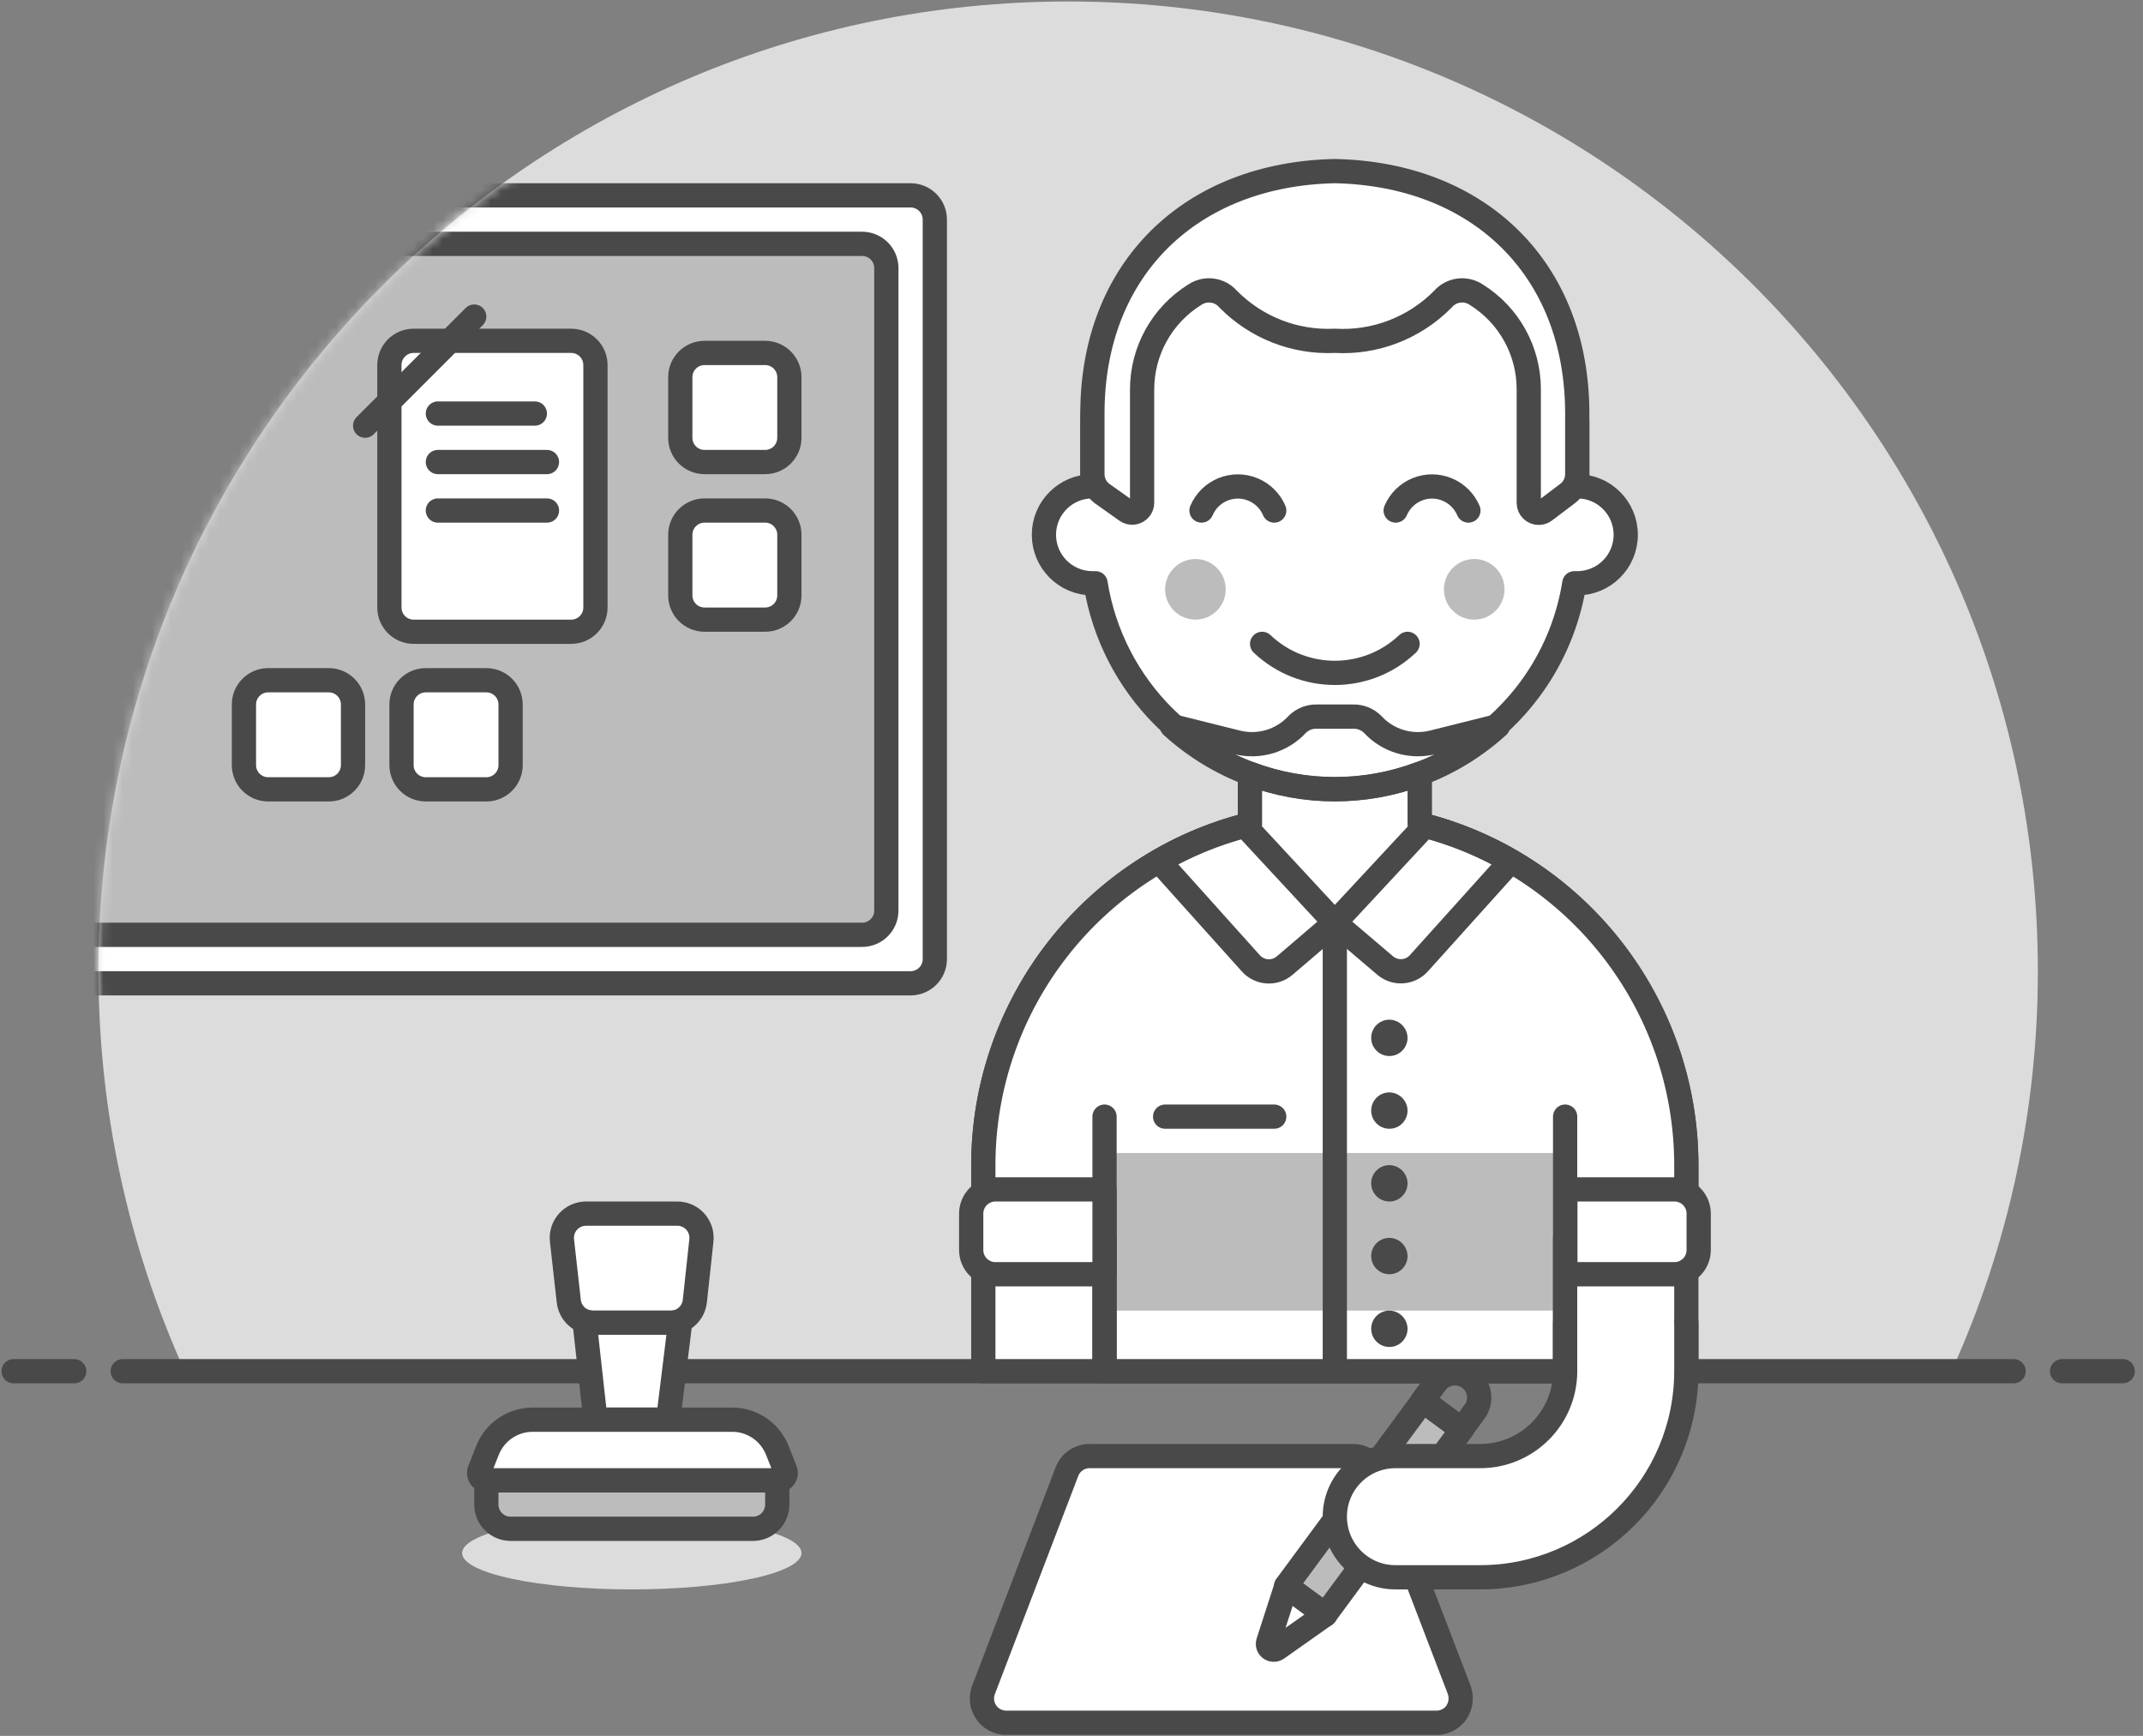 <?xml version="1.0" encoding="UTF-8"?>
<svg width="221px" height="179px" viewBox="0 0 221 179" version="1.1" xmlns="http://www.w3.org/2000/svg" xmlns:xlink="http://www.w3.org/1999/xlink">
    <rect x="0" y="0" width="221" height="179" fill="#808080" stroke="none"/>
    <!-- Generator: Sketch 52.4 (67378) - http://www.bohemiancoding.com/sketch -->
    <title>icon-worker</title>
    <desc>Created with Sketch.</desc>
    <defs>
        <path d="M170.711,170.71 C131.658,209.763 68.342,209.763 29.29,170.71 C-9.763,131.658 -9.763,68.341 29.29,29.289 C68.342,-9.763 131.659,-9.763 170.711,29.289 C209.763,68.342 209.763,131.658 170.711,170.71 Z" id="path-1"></path>
    </defs>
    <g id="Page-1" stroke="none" stroke-width="1" fill="none" fill-rule="evenodd">
        <g id="Desktop-HD-Home" transform="translate(-12, -2685)">
            <g id="Angebot" transform="translate(-328, 1908)">
                <g id="icon-worker" transform="translate(340.156, 777.144)">
                    <path d="M210,100 L210,100.009 C210,44.781 165.228,0.009 110,0.009 C54.772,0.009 10,44.781 10,100.009 C10,114.23 13.033,128.286 18.896,141.241 L201.1,141.241 L201.1,141.241 C206.977,128.287 210.012,114.225 210,100 L210,100 Z" id="Path" fill="#DCDCDC"></path>
                    <path d="M12.5,141.25 L207.5,141.25" id="Path" stroke="#494949" stroke-width="2.5" stroke-linecap="round" stroke-linejoin="round"></path>
                    <g id="Group" stroke-linecap="round" stroke-linejoin="round" transform="translate(0, 77.5)" stroke="#494949" stroke-width="2.5">
                        <path d="M1.25,63.75 L7.5,63.75" id="Path"></path>
                        <path d="M212.5,63.75 L218.75,63.75" id="Path"></path>
                        <path d="M146.25,7.35 L146.25,2.15 L146.25,2.15 C140.612,4.283 134.388,4.283 128.75,2.15 L128.75,7.35 L128.75,7.35 C112.602,11.366 101.263,25.86 101.25,42.5 L101.25,63.75 L173.75,63.75 L173.75,42.5 L173.75,42.509 C173.75,25.866 162.41,11.364 146.258,7.352 L146.25,7.35 Z" id="Path" fill="#FFFFFF"></path>
                    </g>
                    <g id="b-link" transform="translate(100, 77.5)" fill="#FFFFFF">
                        <path d="M46.25,7.35 L46.25,2.15 L46.25,2.15 C40.612,4.283 34.388,4.283 28.75,2.15 L28.75,7.35 L28.75,7.35 C12.602,11.366 1.263,25.86 1.25,42.5 L1.25,50 L13.75,50 L13.75,63.75 L61.25,63.75 L61.25,50 L73.75,50 L73.75,42.5 L73.75,42.509 C73.75,25.866 62.41,11.364 46.258,7.352 L46.25,7.35 Z" id="b"></path>
                    </g>
                    <polygon id="Path" fill="#BCBCBC" points="113.75 118.75 161.25 118.75 161.25 135 113.75 135"></polygon>
                    <path d="M147.975,177.5 C148.802,177.507 149.579,177.104 150.05,176.425 C150.501,175.736 150.603,174.875 150.325,174.1 L141.7,151.6 L141.7,151.6 C141.329,150.638 140.406,150.003 139.375,150 L112.225,150 C111.185,149.993 110.249,150.63 109.875,151.6 L101.275,174.1 L101.275,174.1 C100.778,175.388 101.419,176.835 102.707,177.332 C102.992,177.442 103.295,177.499 103.6,177.5 L147.975,177.5 Z" id="Path" stroke="#494949" stroke-width="2.5" fill="#FFFFFF" stroke-linejoin="round"></path>
                    <g id="Group" transform="translate(131.55, 142.725)" fill="#BCBCBC" stroke="#494949" stroke-linecap="round" stroke-linejoin="round" stroke-width="2.5">
                        <polygon id="Path" transform="translate(9.989, 12.604) rotate(36.42) translate(-9.989, -12.604) " points="7.489 0.729 12.489 0.729 12.489 24.479 7.489 24.479"></polygon>
                    </g>
                    <g id="Group" stroke-linecap="round" stroke-linejoin="round" transform="translate(130, 140)" stroke="#494949" stroke-width="2.5">
                        <path d="M20.575,7.25 L16.55,4.275 L18.05,2.275 L18.05,2.275 C18.986,1.26 20.567,1.196 21.583,2.131 C22.444,2.926 22.638,4.212 22.05,5.225 L20.575,7.25 Z" id="Path"></path>
                        <path d="M2.5,23.4 L0.625,29.2 C0.531,29.518 0.712,29.852 1.03,29.946 C1.197,29.995 1.378,29.97 1.525,29.875 L6.525,26.35 L2.5,23.4 Z" id="Path"></path>
                    </g>
                    <path d="M77.374,157.348 C84.208,158.813 84.208,161.187 77.374,162.652 C70.54,164.116 59.46,164.116 52.626,162.652 C45.791,161.187 45.791,158.813 52.626,157.348 C59.46,155.884 70.54,155.884 77.374,157.348" id="Path" fill="#DCDCDC"></path>
                    <g id="Group" transform="translate(107.5, 17.5)" fill="#FFFFFF">
                        <path d="M39.3,67.5 L38.75,67.35 L38.75,62.15 L38.75,62.15 C33.112,64.283 26.888,64.283 21.25,62.15 L21.25,67.35 L20.725,67.5 L30,77.5 L39.3,67.5 L39.3,67.5 Z" id="Path"></path>
                        <path d="M5,32.5 L5,26.25 L5,26.25 C5,12.443 16.193,1.25 30,1.25 C43.807,1.25 55,12.443 55,26.25 C55,26.25 55,26.25 55,26.25 L55,32.5 L55,32.5 C57.761,32.5 60,34.739 60,37.5 C60,40.261 57.761,42.5 55,42.5 L54.7,42.5 L54.7,42.5 C52.524,56.135 39.707,65.423 26.072,63.247 C15.399,61.543 7.029,53.173 5.325,42.5 L5,42.5 L5,42.5 C2.239,42.5 -2.51297012e-05,40.261 -2.51297012e-05,37.5 C-2.50089955e-05,34.739 2.239,32.5 5,32.5 L5,32.5 Z" id="c"></path>
                    </g>
                    <g id="c-link" stroke-linecap="round" stroke-linejoin="round" transform="translate(107.5, 17.5)" stroke="#494949" stroke-width="2.5">
                        <path d="M5,32.5 L5,26.25 L5,26.25 C5,12.443 16.193,1.25 30,1.25 C43.807,1.25 55,12.443 55,26.25 C55,26.25 55,26.25 55,26.25 L55,32.5 L55,32.5 C57.761,32.5 60,34.739 60,37.5 C60,40.261 57.761,42.5 55,42.5 L54.7,42.5 L54.7,42.5 C52.524,56.135 39.707,65.423 26.072,63.247 C15.399,61.543 7.029,53.173 5.325,42.5 L5,42.5 L5,42.5 C2.239,42.5 -2.51297012e-05,40.261 -2.51297012e-05,37.5 C-2.50089955e-05,34.739 2.239,32.5 5,32.5 L5,32.5 Z" id="c"></path>
                    </g>
                    <g id="Group" transform="translate(120, 57.5)" fill="#BCBCBC">
                        <path d="M34.085,0.915 C35.305,2.136 35.305,4.114 34.085,5.335 C32.864,6.555 30.886,6.555 29.665,5.335 C28.445,4.114 28.445,2.136 29.665,0.915 C30.886,-0.305 32.864,-0.305 34.085,0.915" id="Path"></path>
                        <path d="M5.335,0.915 C6.555,2.136 6.555,4.114 5.335,5.335 C4.114,6.555 2.136,6.555 0.915,5.335 C-0.305,4.114 -0.305,2.136 0.915,0.915 C2.136,-0.305 4.114,-0.305 5.335,0.915" id="Path"></path>
                    </g>
                    <path d="M145,66.25 C140.795,70.237 134.205,70.237 130,66.25" id="Path" stroke="#494949" stroke-width="2.5" stroke-linecap="round" stroke-linejoin="round"></path>
                    <g id="Group" stroke-linecap="round" stroke-linejoin="round" transform="translate(122.5, 50)" stroke="#494949" stroke-width="2.5">
                        <path d="M1.25,2.5 L1.25,2.5 C2.131,0.429 4.524,-0.536 6.595,0.345 C7.565,0.757 8.337,1.53 8.75,2.5" id="Path"></path>
                        <path d="M21.275,2.5 L21.275,2.5 C22.156,0.429 24.549,-0.536 26.62,0.345 C27.59,0.757 28.362,1.53 28.775,2.5" id="Path"></path>
                    </g>
                    <g id="d-link" transform="translate(112.5, 17.5)" fill="#FFFFFF">
                        <path d="M25,0 C10.225,0.3 0,10 0,25 L0,31.25 L3.55271368e-14,31.25 C1.18817542e-07,32.037 0.37,32.778 1,33.25 L3.5,35.025 C3.959,35.357 4.6,35.254 4.931,34.795 C5.051,34.629 5.119,34.43 5.125,34.225 L5.125,22.5 L5.125,22.5 C5.13,18.532 7.18,14.846 10.55,12.75 L10.55,12.75 C11.648,12.007 13.129,12.2 14,13.2 L14,13.2 C16.887,16.135 20.888,17.699 25,17.5 L25,17.5 C29.162,17.739 33.226,16.172 36.15,13.2 L36.15,13.2 C37.021,12.2 38.501,12.007 39.6,12.75 L39.6,12.75 C42.963,14.849 45.005,18.535 45,22.5 L45,34.225 L45,34.225 C45.007,34.791 45.471,35.244 46.037,35.238 C46.259,35.235 46.474,35.16 46.65,35.025 L49,33.25 L49,33.25 C49.63,32.778 50,32.037 50,31.25 L50,25 C50,10 39.8,0.3 25,-1.68123028e-05 L25,0 Z" id="d"></path>
                    </g>
                    <g id="Group" stroke-linecap="round" stroke-linejoin="round" transform="translate(112.5, 17.5)" stroke="#494949" stroke-width="2.5">
                        <path d="M25,0 C10.225,0.3 0,10 0,25 L0,31.25 L3.55271368e-14,31.25 C1.18817542e-07,32.037 0.37,32.778 1,33.25 L3.5,35.025 C3.959,35.357 4.6,35.254 4.931,34.795 C5.051,34.629 5.119,34.43 5.125,34.225 L5.125,22.5 L5.125,22.5 C5.13,18.532 7.18,14.846 10.55,12.75 L10.55,12.75 C11.648,12.007 13.129,12.2 14,13.2 L14,13.2 C16.887,16.135 20.888,17.699 25,17.5 L25,17.5 C29.162,17.739 33.226,16.172 36.15,13.2 L36.15,13.2 C37.021,12.2 38.501,12.007 39.6,12.75 L39.6,12.75 C42.963,14.849 45.005,18.535 45,22.5 L45,34.225 L45,34.225 C45.007,34.791 45.471,35.244 46.037,35.238 C46.259,35.235 46.474,35.16 46.65,35.025 L49,33.25 L49,33.25 C49.63,32.778 50,32.037 50,31.25 L50,25 C50,10 39.8,0.3 25,-1.68123028e-05 L25,0 Z" id="d"></path>
                        <path d="M41.825,57.225 L35.125,58.9 L35.125,58.9 C32.855,59.475 30.453,58.754 28.875,57.025 C28.341,56.507 27.619,56.227 26.875,56.25 L23.15,56.25 C22.406,56.227 21.684,56.507 21.15,57.025 L21.15,57.025 C19.572,58.754 17.17,59.475 14.9,58.9 L8.2,57.225 L8.2,57.225 C17.734,65.888 32.291,65.888 41.825,57.225 L41.825,57.225 Z" id="Path" fill="#FFFFFF"></path>
                    </g>
                    <g id="Clipped" transform="translate(10, 0)">
                        <mask id="mask-2" fill="white">
                            <use xlink:href="#path-1"></use>
                        </mask>
                        <g id="Path"></g>
                        <g id="Group" mask="url(#mask-2)" stroke="#494949" stroke-linecap="round" stroke-linejoin="round" stroke-width="2.5">
                            <g transform="translate(-12.5, 20)" id="Path">
                                <path d="M3.775,81.25 C2.394,81.25 1.275,80.131 1.275,78.75 L1.275,2.5 C1.275,1.119 2.394,0 3.775,0 L96.25,0 C97.631,0 98.75,1.119 98.75,2.5 L98.75,78.75 C98.75,80.131 97.631,81.25 96.25,81.25 L3.775,81.25 Z" fill="#FFFFFF" fill-rule="evenodd"></path>
                                <path d="M8.775,76.25 C7.394,76.25 6.275,75.131 6.275,73.75 L6.275,7.5 C6.275,6.119 7.394,5 8.775,5 L91.25,5 C92.631,5 93.75,6.119 93.75,7.5 L93.75,73.75 C93.75,75.131 92.631,76.25 91.25,76.25 L8.775,76.25 Z" fill="#BCBCBC" fill-rule="evenodd"></path>
                                <path d="M30,61.25 C28.619,61.25 27.5,60.131 27.5,58.75 L27.5,52.5 C27.5,51.119 28.619,50 30,50 L36.25,50 C37.631,50 38.75,51.119 38.75,52.5 L38.75,58.75 C38.75,60.131 37.631,61.25 36.25,61.25 L30,61.25 Z" fill="#FFFFFF" fill-rule="evenodd"></path>
                                <path d="M46.25,61.25 C44.869,61.25 43.75,60.131 43.75,58.75 L43.75,52.5 C43.75,51.119 44.869,50 46.25,50 L52.5,50 C53.881,50 55,51.119 55,52.5 L55,58.75 C55,60.131 53.881,61.25 52.5,61.25 L46.25,61.25 Z" fill="#FFFFFF" fill-rule="evenodd"></path>
                                <path d="M45,45 C43.619,45 42.5,43.881 42.5,42.5 L42.5,17.5 C42.5,16.119 43.619,15 45,15 L61.25,15 C62.631,15 63.75,16.119 63.75,17.5 L63.75,42.5 C63.75,43.881 62.631,45 61.25,45 L45,45 Z" fill="#FFFFFF" fill-rule="evenodd"></path>
                                <path d="M75,27.5 C73.619,27.5 72.5,26.381 72.5,25 L72.5,18.75 C72.5,17.369 73.619,16.25 75,16.25 L81.25,16.25 C82.631,16.25 83.75,17.369 83.75,18.75 L83.75,25 C83.75,26.381 82.631,27.5 81.25,27.5 L75,27.5 Z" fill="#FFFFFF" fill-rule="evenodd"></path>
                                <path d="M75,43.75 C73.619,43.75 72.5,42.631 72.5,41.25 L72.5,35 C72.5,33.619 73.619,32.5 75,32.5 L81.25,32.5 C82.631,32.5 83.75,33.619 83.75,35 L83.75,41.25 C83.75,42.631 82.631,43.75 81.25,43.75 L75,43.75 Z" fill="#FFFFFF" fill-rule="evenodd"></path>
                                <path d="M40,23.75 L51.25,12.5" fill="none"></path>
                                <path d="M47.5,22.5 L57.5,22.5" fill="none"></path>
                                <path d="M47.5,27.5 L58.75,27.5" fill="none"></path>
                                <path d="M47.5,32.5 L58.75,32.5" fill="none"></path>
                            </g>
                        </g>
                    </g>
                    <path d="M50,152.5 L80,152.5 L80,155 C80,156.381 78.881,157.5 77.5,157.5 L52.5,157.5 C51.119,157.5 50,156.381 50,155 C50,155 50,155 50,155 L50,152.5 Z" id="Path" stroke="#494949" stroke-width="2.5" fill="#BCBCBC" stroke-linejoin="round"></path>
                    <g id="e-link" transform="translate(57.5, 125)" fill="#FFFFFF">
                        <path d="M14,9.025 L14,9.025 C13.859,10.297 12.78,11.258 11.5,11.25 L3.5,11.25 C2.22,11.258 1.141,10.297 1,9.025 L0.3,2.775 C0.22,2.066 0.448,1.356 0.925,0.825 L0.925,0.825 C1.398,0.301 2.07,0.002 2.775,-1.04489796e-06 L12.2,-1.04489796e-06 C12.905,0.002 13.577,0.301 14.05,0.825 C14.527,1.356 14.755,2.066 14.675,2.775 L14,9.025 Z" id="e"></path>
                    </g>
                    <g id="e-link" stroke-linejoin="round" transform="translate(57.5, 125)" stroke="#494949" stroke-width="2.5">
                        <path d="M14,9.025 L14,9.025 C13.859,10.297 12.78,11.258 11.5,11.25 L3.5,11.25 C2.22,11.258 1.141,10.297 1,9.025 L0.3,2.775 C0.22,2.066 0.448,1.356 0.925,0.825 L0.925,0.825 C1.398,0.301 2.07,0.002 2.775,-1.04489796e-06 L12.2,-1.04489796e-06 C12.905,0.002 13.577,0.301 14.05,0.825 C14.527,1.356 14.755,2.066 14.675,2.775 L14,9.025 Z" id="e"></path>
                    </g>
                    <g id="f-link" transform="translate(60, 135)" fill="#FFFFFF">
                        <path d="M9.025,1.25 L1,1.25 C0.702,1.253 0.405,1.202 0.125,1.1 L1.25,11.25 L8.75,11.25 L10,1.1 C9.688,1.214 9.357,1.265 9.025,1.25 Z" id="f"></path>
                    </g>
                    <g id="f-link" stroke-linejoin="round" transform="translate(60, 135)" stroke="#494949" stroke-width="2.5">
                        <path d="M9.025,1.25 L1,1.25 C0.702,1.253 0.405,1.202 0.125,1.1 L1.25,11.25 L8.75,11.25 L10,1.1 C9.688,1.214 9.357,1.265 9.025,1.25 Z" id="f"></path>
                    </g>
                    <g id="g-link" transform="translate(47.5, 145)" fill="#FFFFFF">
                        <path d="M32.65,7.5 L2.5,7.5 C2.086,7.501 1.749,7.166 1.748,6.752 C1.747,6.657 1.765,6.563 1.8,6.475 L2.625,4.4 L2.625,4.4 C3.383,2.496 5.226,1.248 7.275,1.25 L28,1.25 L28,1.25 C29.994,1.308 31.763,2.546 32.5,4.4 L33.325,6.475 C33.477,6.86 33.288,7.296 32.903,7.448 C32.822,7.48 32.737,7.497 32.65,7.5 L32.65,7.5 Z" id="g"></path>
                    </g>
                    <g id="Group" stroke-linejoin="round" transform="translate(47.5, 77.5)" stroke="#494949" stroke-width="2.5">
                        <path d="M32.65,75 L2.5,75 C2.086,75.001 1.749,74.666 1.748,74.252 C1.747,74.157 1.765,74.063 1.8,73.975 L2.625,71.9 L2.625,71.9 C3.383,69.996 5.226,68.748 7.275,68.75 L28,68.75 L28,68.75 C29.994,68.808 31.763,70.046 32.5,71.9 L33.325,73.975 C33.477,74.36 33.288,74.796 32.903,74.948 C32.822,74.98 32.737,74.997 32.65,75 L32.65,75 Z" id="g"></path>
                        <path d="M66.25,37.5 L66.25,63.75" id="Path" stroke-linecap="round"></path>
                        <path d="M113.75,37.5 L113.75,63.75" id="Path" stroke-linecap="round"></path>
                        <path d="M80.725,7.5 L80.725,7.5 C77.623,8.309 74.646,9.537 71.875,11.15 L81.325,21.675 L81.325,21.675 C82.227,22.701 83.786,22.812 84.825,21.925 L90,17.5 L80.725,7.5 Z" id="Path" fill="#FFFFFF" stroke-linecap="round"></path>
                        <path d="M98.675,21.675 L108.15,11.15 L108.15,11.15 C105.377,9.542 102.401,8.314 99.3,7.5 L90,17.5 L95.2,21.925 L95.2,21.925 C96.235,22.795 97.775,22.685 98.675,21.675 L98.675,21.675 Z" id="Path" fill="#FFFFFF" stroke-linecap="round"></path>
                        <path d="M90,17.5 L90,63.75" id="Path" stroke-linecap="round"></path>
                        <path d="M113.75,58.75 L113.75,63.75 C113.75,68.582 109.832,72.5 105,72.5 L96.25,72.5 L96.25,72.5 C92.798,72.5 90,75.298 90,78.75 C90,82.202 92.798,85 96.25,85 L105,85 L105,85 C116.73,84.986 126.236,75.48 126.25,63.75 L126.25,58.75" id="Path" fill="#FFFFFF" stroke-linecap="round"></path>
                        <g id="b-link" stroke-linecap="round" transform="translate(52.5, 0)">
                            <path d="M46.25,7.35 L46.25,2.15 L46.25,2.15 C40.612,4.283 34.388,4.283 28.75,2.15 L28.75,7.35 L28.75,7.35 C12.602,11.366 1.263,25.86 1.25,42.5 L1.25,50 L13.75,50 L13.75,63.75 L61.25,63.75 L61.25,50 L73.75,50 L73.75,42.5 L73.75,42.509 C73.75,25.866 62.41,11.364 46.258,7.352 L46.25,7.35 Z" id="b"></path>
                        </g>
                        <path d="M55,45 L66.25,45 L66.25,53.75 L55,53.75 C53.619,53.75 52.5,52.631 52.5,51.25 C52.5,51.25 52.5,51.25 52.5,51.25 L52.5,47.5 L52.5,47.5 C52.5,46.119 53.619,45 55,45 L55,45 Z" id="Path" fill="#FFFFFF" stroke-linecap="round"></path>
                    </g>
                    <g id="Group" transform="translate(161.275, 121.25)" fill="#FFFFFF" stroke="#494949" stroke-linecap="round" stroke-linejoin="round" stroke-width="2.5">
                        <path d="M2.5,1.25 L13.75,1.25 L13.75,10 L2.5,10 C1.119,10 -1.42108547e-14,8.881 -1.42108547e-14,7.5 C-1.42108547e-14,7.5 -1.42108547e-14,7.5 -1.42108547e-14,7.5 L-1.42108547e-14,3.75 L2.13162821e-14,3.75 C-2.08481744e-07,2.369 1.119,1.25 2.5,1.25 L2.5,1.25 Z" id="Path" transform="translate(6.875, 5.625) rotate(180) translate(-6.875, -5.625) "></path>
                    </g>
                    <path d="M120,115 L131.25,115" id="Path" stroke="#494949" stroke-width="2.5" stroke-linecap="round" stroke-linejoin="round"></path>
                    <path d="M143.125,105 C142.089,105 141.25,105.839 141.25,106.875 C141.25,107.911 142.089,108.75 143.125,108.75 C144.161,108.75 145,107.911 145,106.875 L145,106.875 C144.987,105.845 144.155,105.013 143.125,105 L143.125,105 Z" id="Path" fill="#494949"></path>
                    <g id="Group" transform="translate(140, 112.5)" fill="#494949">
                        <path d="M3.125,0 C2.089,4.52647519e-08 1.25,0.839 1.25,1.875 C1.25,2.911 2.089,3.75 3.125,3.75 C4.161,3.75 5,2.911 5,1.875 L5,1.875 C4.987,0.845 4.155,0.013 3.125,3.12249959e-08 L3.125,0 Z" id="Path"></path>
                        <path d="M3.125,7.5 C2.089,7.5 1.25,8.339 1.25,9.375 C1.25,10.411 2.089,11.25 3.125,11.25 C4.161,11.25 5,10.411 5,9.375 L5,9.375 C4.987,8.345 4.155,7.513 3.125,7.5 L3.125,7.5 Z" id="Path"></path>
                        <path d="M3.125,15 C2.089,15 1.25,15.839 1.25,16.875 C1.25,17.911 2.089,18.75 3.125,18.75 C4.161,18.75 5,17.911 5,16.875 L5,16.875 C4.987,15.845 4.155,15.013 3.125,15 L3.125,15 Z" id="Path"></path>
                        <path d="M3.125,22.5 C2.089,22.5 1.25,23.339 1.25,24.375 C1.25,25.411 2.089,26.25 3.125,26.25 C4.161,26.25 5,25.411 5,24.375 L5,24.375 C4.987,23.345 4.155,22.513 3.125,22.5 L3.125,22.5 Z" id="Path"></path>
                    </g>
                </g>
            </g>
        </g>
    </g>
</svg>
